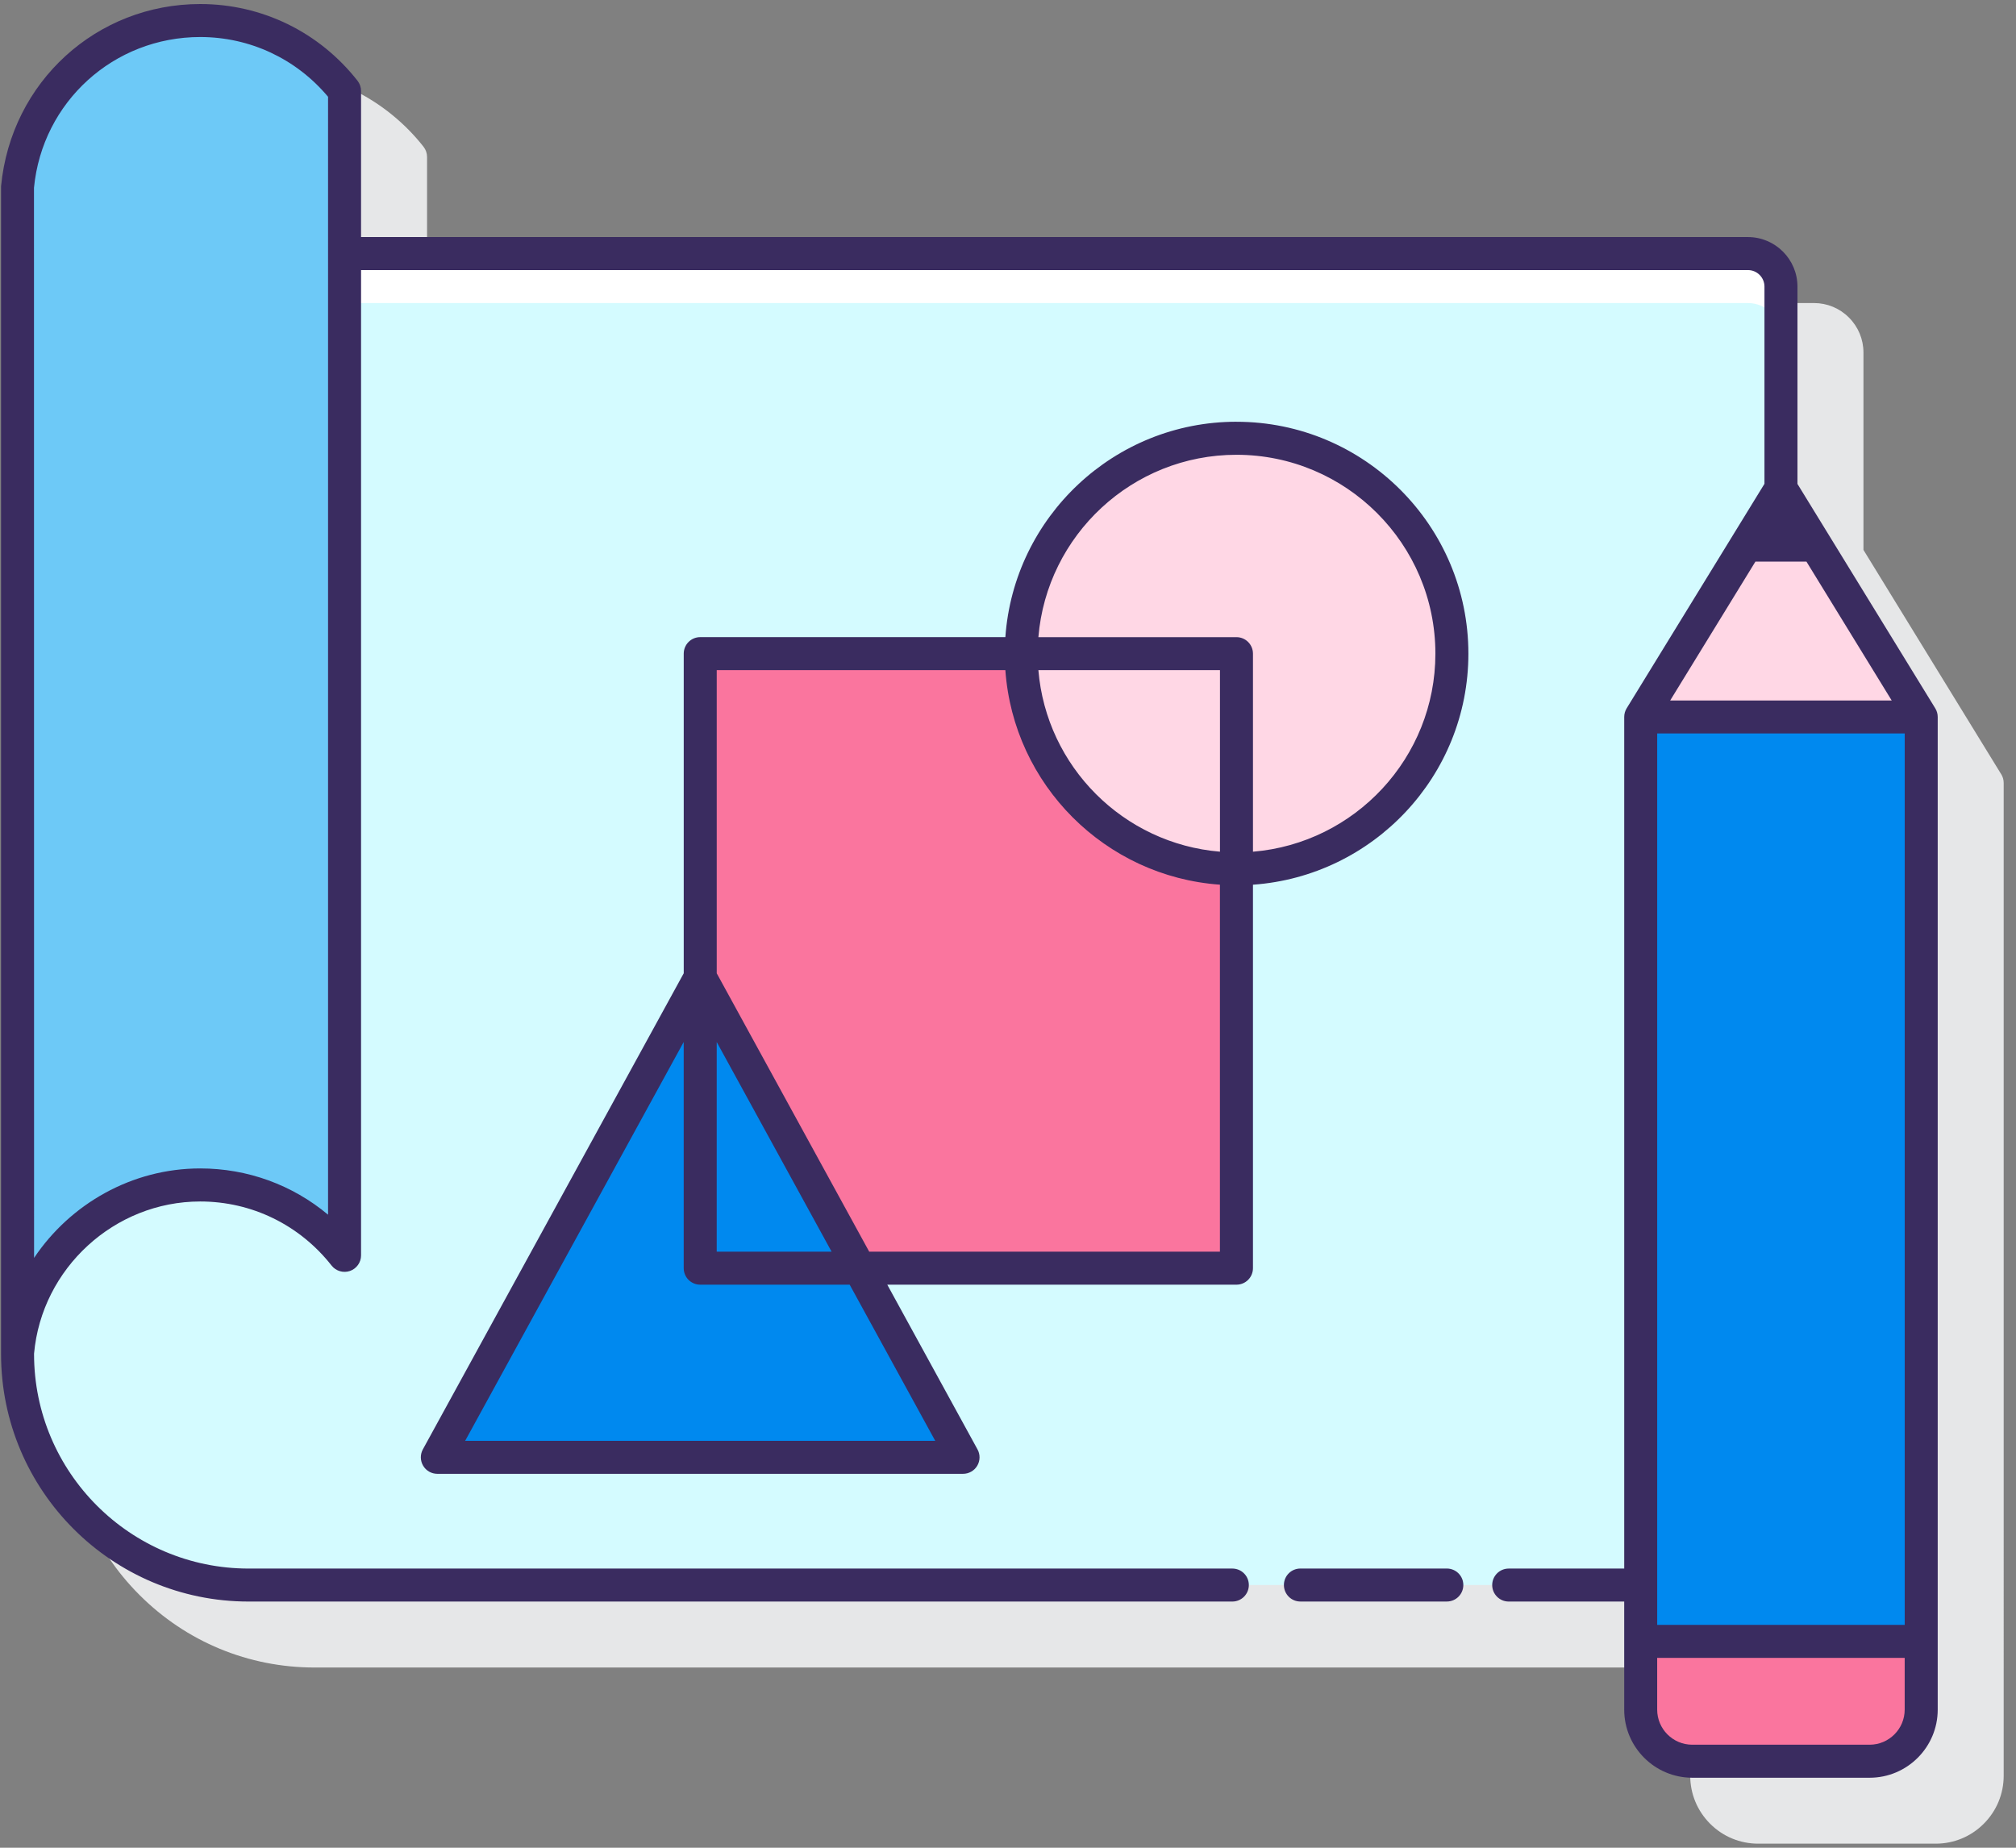<svg xmlns="http://www.w3.org/2000/svg" width="84" height="77" viewBox="0 0 84 77">
    <rect x="0" y="0" width="84" height="77" fill="#808080" stroke="none"/>
    <g fill="none" fill-rule="evenodd">
        <g fill-rule="nonzero">
            <g>
                <path fill="#E6E7E8" d="M83.386 32.268l-5.742-9.352v-8.224c0-.552-.216-1.07-.604-1.458-.389-.39-.907-.605-1.459-.605H17.794V6.54c0-.154-.052-.303-.147-.425-.764-.973-1.75-1.777-2.85-2.326-1.157-.577-2.403-.87-3.705-.87-2.084 0-4.08.773-5.619 2.178-1.527 1.396-2.478 3.294-2.679 5.412v48.669c0 2.755 1.073 5.344 3.02 7.291 1.949 1.948 4.538 3.021 7.293 3.021h57.318v4.505c0 .759.295 1.47.83 2.006.536.536 1.248.83 2.006.83h7.39c.758 0 1.47-.294 2.005-.83.536-.535.831-1.247.831-2.006V32.627c0-.126-.034-.25-.1-.36z" transform="translate(-749 -1436) translate(749 1436)"/>
                <g transform="translate(-749 -1436) translate(749 1436)">
                    <path fill="#D4FBFF" d="M68.362 29.878l5.843-9.52.001.003v-8.42c0-.759-.615-1.374-1.375-1.374H14.356V52.313c-1.4-1.783-3.57-2.933-6.013-2.933-4.001 0-7.275 3.076-7.61 6.99v.057c0 5.316 4.308 9.625 9.624 9.625h58.006V29.878z"/>
                    <path fill="#FFF" d="M72.831 10.567H14.356v2.062h58.476c.76 0 1.375.616 1.375 1.375v-2.062c-.001-.76-.616-1.375-1.376-1.375z"/>
                    <path fill="#6DC9F7" d="M8.342.856c-3.972 0-7.236 3.03-7.61 6.903V56.37c.335-3.914 3.609-6.989 7.61-6.989 2.444 0 4.614 1.15 6.014 2.933V3.789c-1.4-1.784-3.57-2.933-6.014-2.933z"/>
                    <g>
                        <path fill="#FFD7E5" d="M.128 9.597L5.97.077l5.845 9.52v41.367c0 1.187-.962 2.149-2.149 2.149H2.278c-1.188 0-2.15-.963-2.15-2.15V9.598z" transform="translate(68.234 20.281)"/>
                        <path fill="#0089EF" d="M.128 9.597h11.687v41.367c0 1.187-.962 2.149-2.149 2.149H2.278c-1.188 0-2.15-.963-2.15-2.15V9.598z" transform="translate(68.234 20.281)"/>
                        <path fill="#FA759E" d="M.128 48.12v2.844c0 1.187.962 2.149 2.149 2.149h7.389c1.187 0 2.149-.963 2.149-2.15V48.12H.128z" transform="translate(68.234 20.281)"/>
                    </g>
                    <path fill="#FA759E" d="M29.175 27.239L51.519 27.239 51.519 52.848 29.175 52.848z"/>
                    <circle cx="51.519" cy="27.239" r="8.976" fill="#FFD7E5"/>
                    <path fill="#0089EF" d="M18.222 60.73L29.175 40.735 40.128 60.73z"/>
                    <g fill="#3A2C60">
                        <path d="M60.285 65.365h-6.102c-.38 0-.687.308-.687.687 0 .38.307.688.687.688h6.102c.38 0 .687-.308.687-.688 0-.38-.308-.687-.687-.687z"/>
                        <path d="M80.636 29.518l-5.742-9.352v-8.224c0-1.137-.926-2.063-2.063-2.063H15.044V3.79c0-.154-.052-.303-.147-.425C13.302 1.334 10.913.168 8.342.168 4.03.168.462 3.403.044 7.76v48.668c0 5.687 4.626 10.313 10.313 10.313h40.99c.38 0 .688-.308.688-.688 0-.38-.307-.687-.688-.687h-40.99c-4.928 0-8.938-4.01-8.938-8.938v-.018c.316-3.557 3.352-6.341 6.923-6.341 2.146 0 4.14.973 5.474 2.67.181.23.488.32.765.226.277-.097.463-.357.463-.65v-41.06h57.788c.38 0 .687.31.687.688v8.219l-5.743 9.357c-.066.108-.1.233-.1.36v35.487h-4.813c-.38 0-.688.308-.688.687 0 .38.308.688.688.688h4.812v4.505c0 1.564 1.273 2.837 2.837 2.837h7.389c1.564 0 2.837-1.273 2.837-2.837V29.878c0-.127-.035-.252-.102-.36zM13.67 50.62c-1.483-1.24-3.352-1.928-5.327-1.928-2.85 0-5.416 1.48-6.923 3.728L1.416 7.824c.347-3.58 3.324-6.281 6.926-6.281 2.069 0 3.997.904 5.327 2.49V50.62zM69.05 30.565h10.313v37.148H69.05V30.565zm6.218-7.162l3.553 5.788h-9.23l3.552-5.788h2.124zM77.9 72.707h-7.389c-.806 0-1.462-.656-1.462-1.462v-2.157h10.313v2.157c0 .806-.656 1.462-1.462 1.462z"/>
                        <path d="M51.52 17.575c-5.097 0-9.275 3.969-9.63 8.976H29.176c-.38 0-.687.308-.687.688v13.32L17.619 60.4c-.117.214-.112.472.012.681.124.21.349.337.591.337h21.905c.244 0 .468-.128.592-.337.123-.209.128-.467.011-.68l-3.76-6.865h14.55c.38 0 .687-.308.687-.688v-15.98c5.007-.355 8.976-4.532 8.976-9.628-.001-5.33-4.336-9.664-9.664-9.664zm-.688 17.917c-4.022-.333-7.233-3.544-7.566-7.566h7.566v7.566zm-20.97 7.93l4.788 8.739h-4.787v-8.74zm-10.48 16.62l9.106-16.62v9.426c0 .38.307.688.687.688h6.228l3.565 6.507H19.383zm16.835-7.881L29.864 40.56V27.926H41.89c.339 4.78 4.161 8.602 8.94 8.941v15.294H36.218zm15.99-16.669V27.24c0-.38-.308-.688-.688-.688h-8.253c.351-4.248 3.915-7.6 8.253-7.6 4.57 0 8.289 3.717 8.289 8.288-.001 4.338-3.353 7.901-7.601 8.253z"/>
                    </g>
                </g>
            </g>
        </g>
    </g>
</svg>
